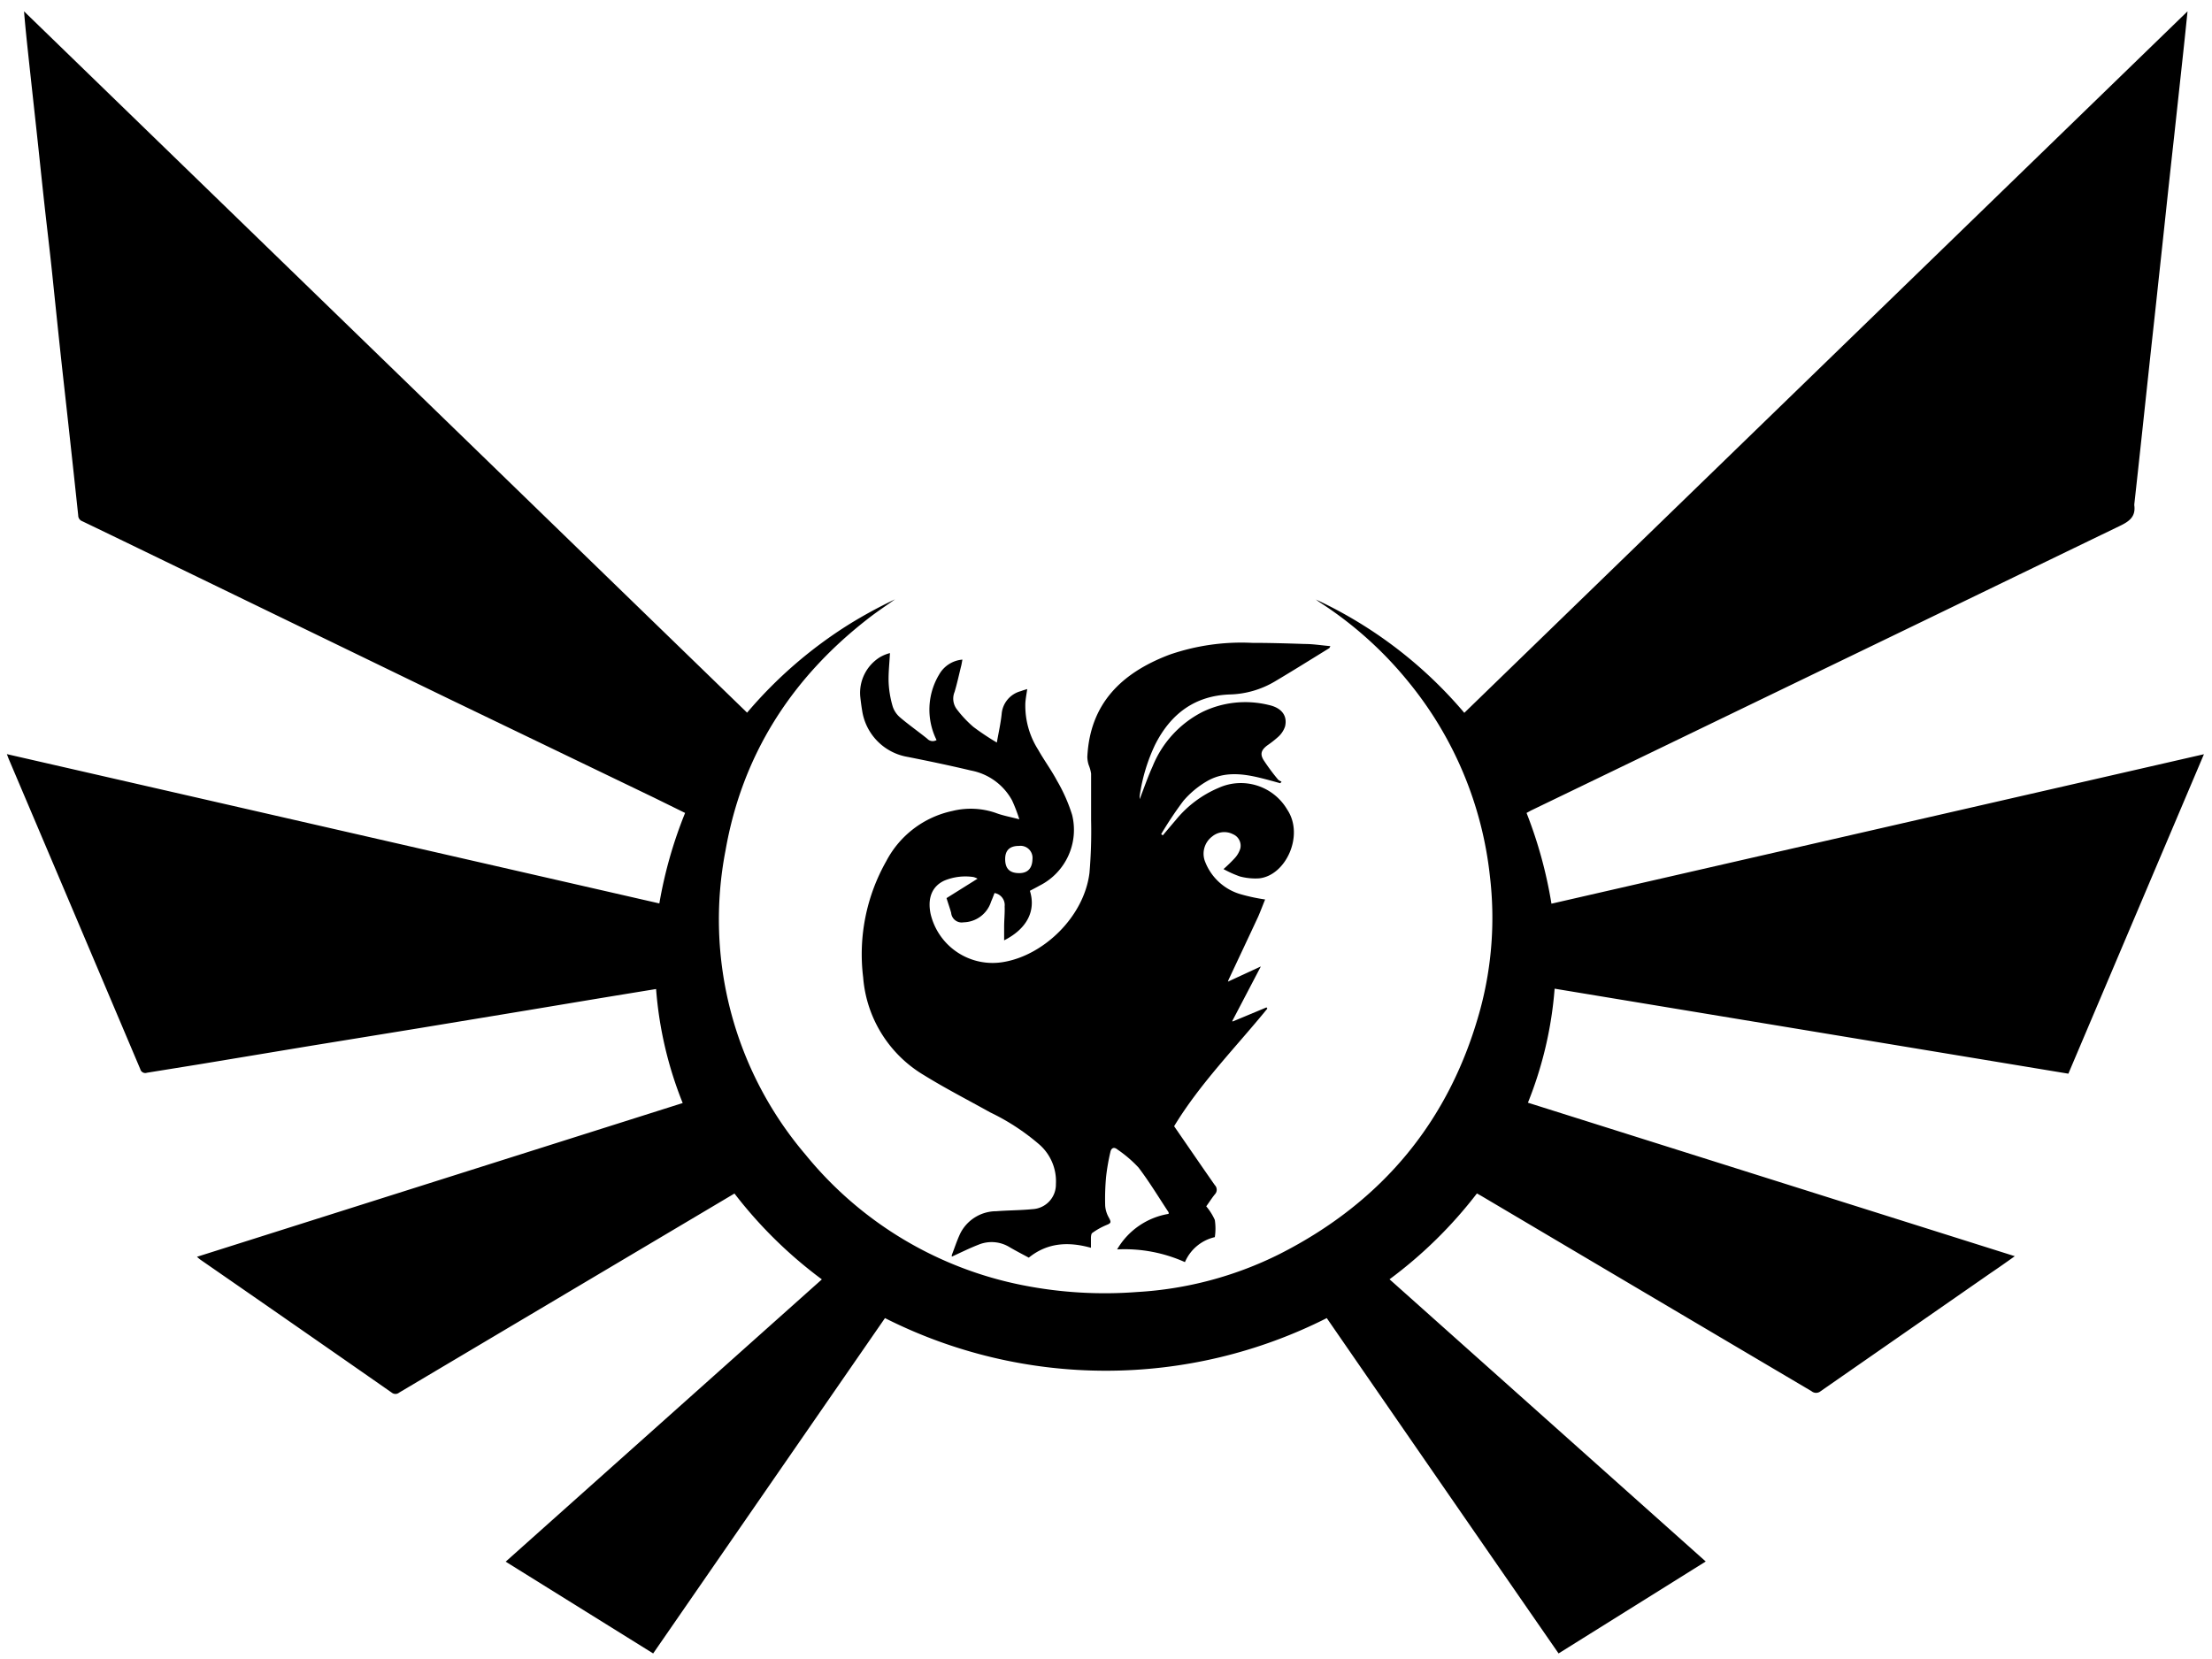 <svg xmlns="http://www.w3.org/2000/svg" viewBox="0 0 257.65 193.28">
    <g>
        <path d="M254,0c-.22,2.16-.43,4.17-.65,6.17l-.93,8.58q-.48,4.31-.94,8.63t-.91,8.45c-.3,2.86-.62,5.71-.93,8.57l-.9,8.39c-.31,2.88-.62,5.75-.94,8.63,0,0,0,.08,0,.12.18,1.35-.62,1.89-1.73,2.42-8.28,4-16.53,8-24.8,12L192.52,85.85l-15,7.24-.51.28a51.5,51.5,0,0,1,2.9,10.57l76-17.41-15.79,37.21-59.84-9.9a44.79,44.79,0,0,1-3.11,13.28L233.88,145c-1,.71-1.93,1.37-2.87,2l-19.74,13.72a.83.83,0,0,1-1.07,0Q191,149.38,171.78,138l-.55-.31a51.43,51.43,0,0,1-10.18,10l36.83,32.87-17.14,10.71q-13.5-19.5-27-39.06a57.06,57.06,0,0,1-51.46,0q-13.49,19.51-27,39.06L58.1,180.58,94.93,147.7a51.46,51.46,0,0,1-10.18-10l-4.26,2.53-34.8,20.66a.68.68,0,0,1-.86,0q-11.14-7.77-22.31-15.5c-.11-.08-.21-.18-.38-.32l56.58-17.91a44.63,44.63,0,0,1-3.1-13.28l-3.43.56c-3.86.63-7.72,1.28-11.57,1.92l-12.9,2.13-12.3,2-12.9,2.14-6.2,1a.6.6,0,0,1-.78-.42q-7.62-18-15.27-36c-.09-.2-.16-.41-.27-.69l76,17.39A50.84,50.84,0,0,1,79,93.37l-3.66-1.8L51.32,80,21.58,65.58c-4.26-2.06-8.53-4.14-12.8-6.19a.72.72,0,0,1-.47-.68q-.53-5-1.08-10c-.31-2.84-.63-5.67-.94-8.51-.34-3.18-.67-6.37-1-9.55C5,27.85,4.65,25,4.34,22.17s-.6-5.67-.91-8.51S2.81,8,2.51,5.21C2.33,3.53,2.15,1.85,2,0L86.22,81.69A51.12,51.12,0,0,1,98.1,71.4a55.18,55.18,0,0,1,5.35-2.91c-1.08.77-2.19,1.5-3.23,2.32-8.86,6.91-14.57,15.82-16.51,26.92A42.22,42.22,0,0,0,93,133.14a43.47,43.47,0,0,0,25.33,15.24,49.22,49.22,0,0,0,13.33.79,42.5,42.5,0,0,0,16.54-4.4c12-6.07,19.93-15.59,23.45-28.64a41,41,0,0,0,1.09-15.41A43,43,0,0,0,163.17,78a44,44,0,0,0-10.32-9.21l-.38-.28a50.61,50.61,0,0,1,17.29,13.2Z"
              transform="translate(0.8 1.32)" fill="currentColor"/>
        <path d="M142.81,117.65l3.91-1.63.1.14c-3.7,4.54-7.85,8.73-10.86,13.7,1.61,2.33,3.16,4.6,4.74,6.86a.77.77,0,0,1,0,1.08c-.35.43-.64.9-1,1.39a6.7,6.7,0,0,1,1,1.59,6.72,6.72,0,0,1,0,2,5,5,0,0,0-3.48,2.91,17.15,17.15,0,0,0-7.9-1.48,8.55,8.55,0,0,1,6-4.14c0-.06,0-.14,0-.18-1.16-1.75-2.24-3.55-3.51-5.22a14.53,14.53,0,0,0-2.44-2.09c-.44-.37-.75-.16-.84.31a24.45,24.45,0,0,0-.49,2.82,27.85,27.85,0,0,0-.11,3.42,3.28,3.28,0,0,0,.44,1.4c.29.53.24.63-.32.85a8.37,8.37,0,0,0-1.62.91c-.12.08-.15.35-.16.54,0,.36,0,.72,0,1.19-2.63-.73-5.06-.61-7.24,1.15-.72-.39-1.5-.79-2.25-1.23a4,4,0,0,0-3.58-.29c-1.06.41-2.08.92-3.13,1.4a.66.66,0,0,1,0-.2c.33-.85.61-1.73,1-2.54a4.71,4.71,0,0,1,4.18-2.55c1.4-.11,2.81-.1,4.21-.24a2.87,2.87,0,0,0,2.73-2.92,5.69,5.69,0,0,0-2-4.67,25.81,25.81,0,0,0-5.67-3.69c-2.56-1.43-5.18-2.77-7.67-4.31a14.56,14.56,0,0,1-7.11-11.4,22,22,0,0,1,2.7-13.56,11.36,11.36,0,0,1,7.69-5.83,8.91,8.91,0,0,1,5.06.23c.81.31,1.68.46,2.74.74a19.06,19.06,0,0,0-.84-2.19,6.9,6.9,0,0,0-4.79-3.49c-2.43-.58-4.88-1.09-7.34-1.58a6.45,6.45,0,0,1-5.34-5.41c-.09-.54-.16-1.08-.22-1.63a4.89,4.89,0,0,1,2.34-4.61,4.68,4.68,0,0,1,1.12-.45c-.06,1.24-.2,2.37-.15,3.5a11.75,11.75,0,0,0,.48,2.75,2.84,2.84,0,0,0,.88,1.27c1,.85,2.1,1.62,3.13,2.45a.87.87,0,0,0,1.09.16,7.94,7.94,0,0,1,.31-7.65,3.44,3.44,0,0,1,2.7-1.72c-.06.3-.09.54-.15.76-.25,1-.46,2-.76,3a2.05,2.05,0,0,0,.24,2,13.27,13.27,0,0,0,1.95,2.08,30.09,30.09,0,0,0,2.73,1.82c.21-1.19.45-2.25.56-3.31a3,3,0,0,1,2.25-2.68c.22-.09.45-.15.73-.24-.08.58-.19,1.12-.22,1.66a9.54,9.54,0,0,0,1.49,5.4c.69,1.23,1.53,2.36,2.19,3.6a19.21,19.21,0,0,1,1.77,4,7.27,7.27,0,0,1-3.8,8.24c-.37.21-.75.4-1.12.6.73,2.32-.33,4.42-3,5.77,0-.54,0-1.06,0-1.57,0-.8.09-1.59.06-2.38a1.42,1.42,0,0,0-1.18-1.56c-.13.34-.26.69-.4,1a3.44,3.44,0,0,1-3.21,2.41,1.23,1.23,0,0,1-1.44-1.1c-.14-.52-.32-1-.54-1.72l3.61-2.26a1.8,1.8,0,0,0-.5-.2,6.43,6.43,0,0,0-3.36.42c-1.41.65-2,2-1.6,3.9a7.42,7.42,0,0,0,8.56,5.57c4.64-.81,9.31-5.27,9.94-10.37a56.45,56.45,0,0,0,.19-6.11c0-1.81,0-3.63,0-5.45a4.27,4.27,0,0,0-.28-1,3.43,3.43,0,0,1-.16-.93c.3-6.29,4.06-9.83,9.56-11.92a25.61,25.61,0,0,1,9.63-1.38c2,0,4.08.06,6.12.13,1,0,1.95.16,3,.25-.07.13-.09.22-.15.25-2.11,1.3-4.22,2.62-6.36,3.89a10.81,10.81,0,0,1-5.22,1.49c-4.1.15-6.89,2.29-8.69,5.86a20.69,20.69,0,0,0-1.79,5.94,2.52,2.52,0,0,0,0,.39c.51-1.31.95-2.6,1.51-3.83a12.28,12.28,0,0,1,5.79-6.32A11.46,11.46,0,0,1,147,80.8c1.5.33,2.18,1.27,1.88,2.5a2.81,2.81,0,0,1-.78,1.19,12,12,0,0,1-1.27,1c-.71.53-.89,1-.45,1.72a24,24,0,0,0,1.71,2.3,1.55,1.55,0,0,0,.38.21l-.14.19c-.84-.23-1.68-.47-2.53-.67-2.07-.49-4.16-.67-6.06.46a10.69,10.69,0,0,0-2.7,2.26,42.91,42.91,0,0,0-2.59,3.88l.19.14c.5-.59,1-1.19,1.5-1.77a12.89,12.89,0,0,1,5-3.76,6.27,6.27,0,0,1,8,2.54c2,3-.18,7.69-3.29,8a7,7,0,0,1-2.22-.22,12.77,12.77,0,0,1-1.92-.86,16.85,16.85,0,0,0,1.27-1.23,2.93,2.93,0,0,0,.69-1.17,1.45,1.45,0,0,0-.85-1.66,2.21,2.21,0,0,0-2.41.25,2.51,2.51,0,0,0-.82,3,6.31,6.31,0,0,0,4.23,3.77,21.57,21.57,0,0,0,2.74.58c-.26.63-.51,1.31-.81,2-1.13,2.43-2.28,4.86-3.42,7.29a1.83,1.83,0,0,0-.1.28l3.83-1.77-3.34,6.38ZM116.28,98.74c0,1.12.52,1.64,1.64,1.64,1,0,1.52-.58,1.54-1.64a1.4,1.4,0,0,0-1.57-1.53C116.81,97.21,116.28,97.72,116.28,98.74Z"
              transform="translate(0.8 1.32)" fill="currentColor"/>
    </g>
</svg>
